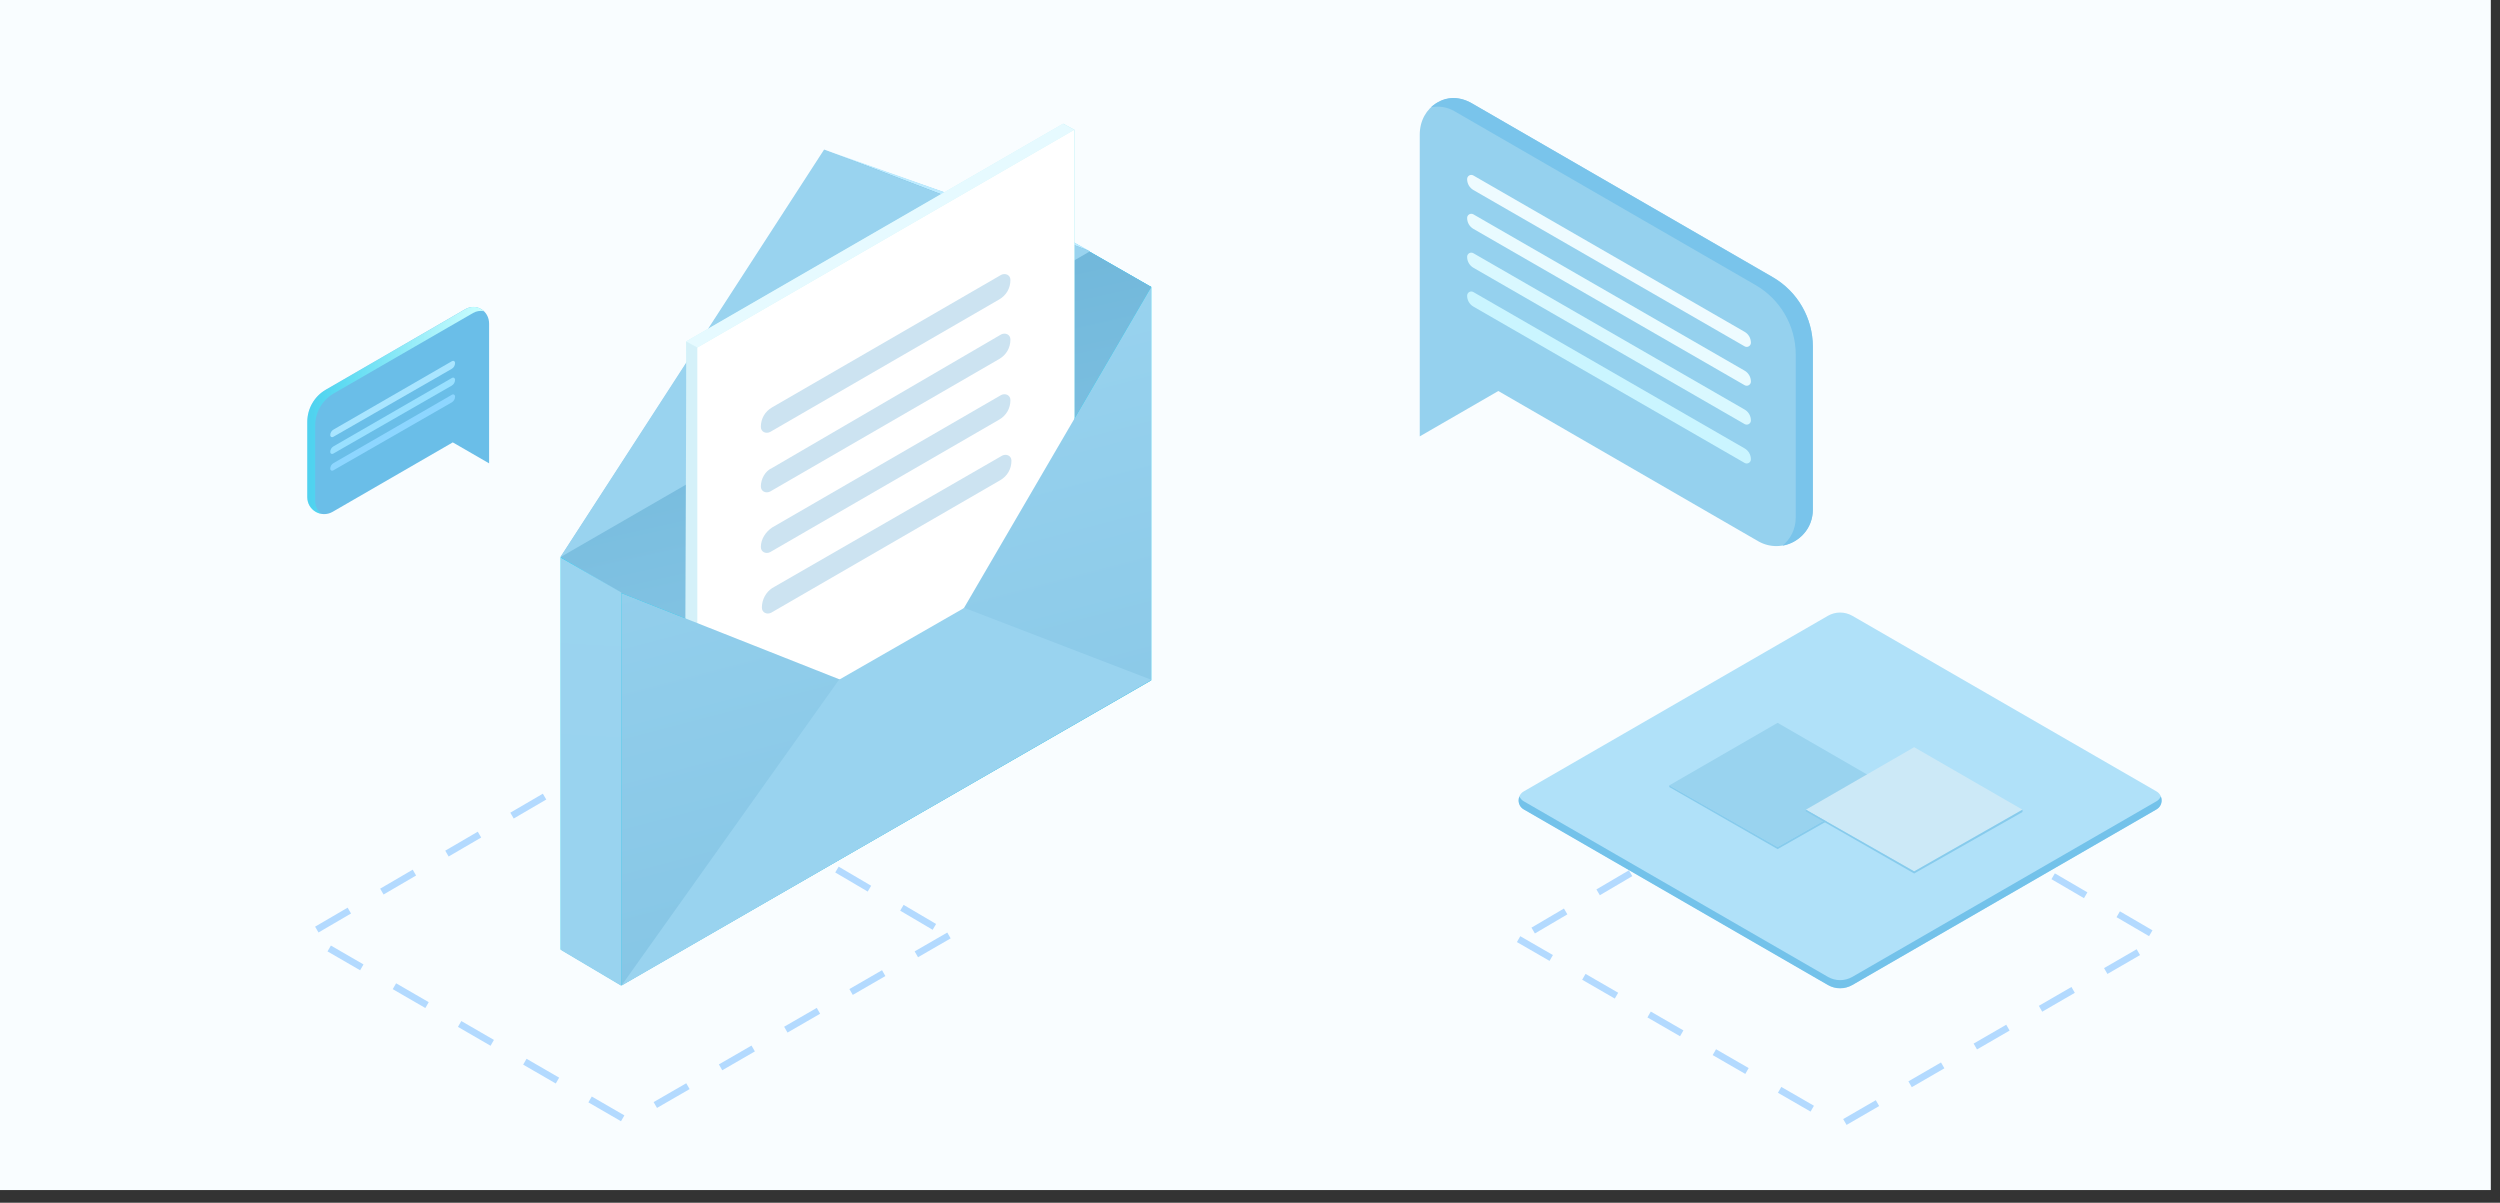 <?xml version="1.0" encoding="UTF-8"?>
<svg width="185px" height="89px" viewBox="0 0 185 89" version="1.1" xmlns="http://www.w3.org/2000/svg" xmlns:xlink="http://www.w3.org/1999/xlink">
    <rect x="0" y="0" width="185" height="89" fill="#333333" stroke="none"/>
    <title>Без поручителей</title>
    <defs>
        <linearGradient x1="99.99%" y1="49.999%" x2="-0.003%" y2="49.999%" id="linearGradient-1">
            <stop stop-color="#C7FFFF" offset="0%"></stop>
            <stop stop-color="#C3FFFF" stop-opacity="0.897" offset="14.77%"></stop>
            <stop stop-color="#B7FFFF" stop-opacity="0.793" offset="29.54%"></stop>
            <stop stop-color="#A3FFFF" stop-opacity="0.69" offset="44.33%"></stop>
            <stop stop-color="#87FFFF" stop-opacity="0.586" offset="59.13%"></stop>
            <stop stop-color="#62FFFF" stop-opacity="0.482" offset="73.94%"></stop>
            <stop stop-color="#37FFFF" stop-opacity="0.38" offset="88.55%"></stop>
            <stop stop-color="#0FFFFF" stop-opacity="0.3" offset="100%"></stop>
        </linearGradient>
        <linearGradient x1="11.353%" y1="211.803%" x2="58.843%" y2="12.013%" id="linearGradient-2">
            <stop stop-color="#99D3EF" offset="30.31%"></stop>
            <stop stop-color="#6CB4D8" offset="100%"></stop>
        </linearGradient>
        <linearGradient x1="49.984%" y1="-259.924%" x2="49.984%" y2="187.737%" id="linearGradient-3">
            <stop stop-color="#E6F5FF" offset="0%"></stop>
            <stop stop-color="#E0F2FE" offset="9.955%"></stop>
            <stop stop-color="#D0EBFA" offset="22.96%"></stop>
            <stop stop-color="#B5DFF5" offset="37.6%"></stop>
            <stop stop-color="#99D3EF" offset="49.78%"></stop>
        </linearGradient>
        <linearGradient x1="75.02%" y1="-75.704%" x2="20.021%" y2="200.754%" id="linearGradient-4">
            <stop stop-color="#99D3EF" offset="30.31%"></stop>
            <stop stop-color="#6CB4D8" offset="100%"></stop>
        </linearGradient>
        <linearGradient x1="49.045%" y1="-77.682%" x2="49.781%" y2="23.101%" id="linearGradient-5">
            <stop stop-color="#E6F5FF" offset="0%"></stop>
            <stop stop-color="#E0F2FE" offset="9.955%"></stop>
            <stop stop-color="#D0EBFA" offset="22.96%"></stop>
            <stop stop-color="#B5DFF5" offset="37.6%"></stop>
            <stop stop-color="#99D3EF" offset="49.78%"></stop>
        </linearGradient>
        <linearGradient x1="48.637%" y1="-116.236%" x2="50.105%" y2="62.805%" id="linearGradient-6">
            <stop stop-color="#E6F5FF" offset="0%"></stop>
            <stop stop-color="#D4EDFB" offset="5.19%"></stop>
            <stop stop-color="#BEE4F7" offset="13.51%"></stop>
            <stop stop-color="#ADDCF3" offset="23.35%"></stop>
            <stop stop-color="#A2D7F1" offset="35.53%"></stop>
            <stop stop-color="#9BD4EF" offset="52.6%"></stop>
            <stop stop-color="#99D3EF" offset="100%"></stop>
        </linearGradient>
    </defs>
    <g id="Page-1" stroke="none" stroke-width="1" fill="none" fill-rule="evenodd">
        <g id="Меню-второго-уровня-1" transform="translate(-843, -184)">
            <g id="Без-поручителей" transform="translate(843, 184)">
                <g id="Group-3">
                    <rect id="Rectangle" fill="#F9FDFF" x="0" y="0" width="184.32" height="88.064"></rect>
                    <g id="Group-33" transform="translate(21.64, 7.12)">
                        <g id="Group" transform="translate(25.02, 62.072) scale(-1, 1) translate(-25.02, -62.072) translate(0.52, 48.072)" stroke="#B3DAFF" stroke-dasharray="2.788" stroke-width="0.5">
                            <path d="M0.937,14.032 L24.728,27.768 L48.464,14.032 L24.606,0.104 L0.937,14.032 Z" id="Path-Copy"></path>
                        </g>
                        <g id="Group-2" transform="translate(90.736, 38.208)">
                            <path d="M1.86264493e-12,24.168 L23.791,37.904 L47.527,24.168 L23.669,10.24 L1.86264493e-12,24.168 Z" id="Path" stroke="#B3DAFF" stroke-width="0.5" stroke-dasharray="2.788"></path>
                            <path d="M22.891,27.547 L0.379,14.55 C-0.125,14.258 -0.125,13.53 0.379,13.237 L22.891,0.24 C23.449,-0.08 24.134,-0.08 24.695,0.24 L47.206,13.237 C47.711,13.53 47.711,14.258 47.206,14.55 L24.695,27.547 C24.137,27.871 23.449,27.871 22.891,27.547 Z" id="Path" fill="#B0E1F9" fill-rule="nonzero"></path>
                            <path d="M47.206,13.965 L24.695,26.962 C24.137,27.282 23.449,27.282 22.891,26.962 L0.379,13.965 C0.229,13.879 0.125,13.753 0.064,13.611 C-0.081,13.945 0.025,14.366 0.379,14.57 L22.891,27.567 C23.449,27.887 24.134,27.887 24.695,27.567 L47.206,14.57 C47.561,14.364 47.666,13.943 47.522,13.611 C47.46,13.753 47.357,13.879 47.206,13.965 Z" id="Path" fill="#73C2EA" fill-rule="nonzero"></path>
                            <polygon id="Path" fill="#99D3EF" fill-rule="nonzero" points="11.154 12.789 19.166 8.161 27.181 12.789 19.166 17.352"></polygon>
                            <polygon id="Path" fill="#87CBEC" fill-rule="nonzero" points="11.154 12.789 19.166 17.352 27.181 12.789 27.181 12.961 19.166 17.508 11.154 12.914"></polygon>
                            <polygon id="Path" fill="#CCE9F7" fill-rule="nonzero" points="21.257 14.589 29.272 9.964 37.287 14.589 29.272 19.153"></polygon>
                            <polygon id="Path" fill="#87CBEC" fill-rule="nonzero" points="21.257 14.589 29.272 19.153 37.287 14.589 37.287 14.762 29.272 19.312 21.257 14.718"></polygon>
                        </g>
                        <g id="Group" transform="translate(1.056, 15.408)" fill-rule="nonzero">
                            <g id="Path">
                                <path d="M1.417,6.307 L11.722,0.358 C12.557,-0.124 13.498,0.467 13.498,1.429 L13.498,8.654 L13.498,11.761 L10.809,10.208 L1.915,15.349 C1.08,15.827 0.043,15.225 0.043,14.264 L0.043,8.687 C0.045,7.705 0.567,6.799 1.417,6.307 Z" fill="#6ABEE8"></path>
                                <path d="M0.045,8.696 C0.045,7.715 0.569,6.807 1.419,6.317 L11.709,0.368 C12.193,0.087 12.694,0.116 13.116,0.499 C12.845,0.453 12.58,0.48 12.309,0.635 L2.004,6.584 C1.154,7.076 0.629,7.982 0.629,8.964 L0.629,14.541 C0.629,14.944 0.811,15.283 1.086,15.507 C0.521,15.409 0.045,14.925 0.045,14.274 L0.045,8.696 Z" fill="url(#linearGradient-1)"></path>
                            </g>
                            <path d="M1.984,9.26 L10.764,4.191 C10.859,4.137 10.977,4.205 10.977,4.313 L10.977,4.344 C10.977,4.519 10.884,4.681 10.731,4.768 L1.953,9.806 C1.859,9.86 1.742,9.792 1.742,9.684 L1.742,9.684 C1.739,9.508 1.833,9.347 1.984,9.26 Z" id="Path" fill="#A9E5FF"></path>
                            <path d="M1.984,10.501 L10.764,5.432 C10.859,5.378 10.977,5.446 10.977,5.554 L10.977,5.585 C10.977,5.76 10.884,5.922 10.731,6.009 L1.953,11.047 C1.859,11.101 1.742,11.033 1.742,10.925 L1.742,10.925 C1.739,10.749 1.833,10.588 1.984,10.501 Z" id="Path" fill="#99E0FF"></path>
                            <path d="M1.984,11.742 L10.764,6.673 C10.859,6.619 10.977,6.687 10.977,6.795 L10.977,6.826 C10.977,7.001 10.884,7.163 10.731,7.25 L1.953,12.288 C1.859,12.342 1.742,12.274 1.742,12.166 L1.742,12.166 C1.739,11.99 1.833,11.829 1.984,11.742 Z" id="Path" fill="#8DD6FF"></path>
                        </g>
                        <g id="Group" transform="translate(83.288, 0)" fill-rule="nonzero">
                            <g id="Path">
                                <path d="M26.252,13.38 L3.973,0.517 C2.17,-0.523 0.134,0.751 0.134,2.832 L0.134,18.454 L0.134,25.172 L5.947,21.815 L25.176,32.929 C26.978,33.961 29.222,32.66 29.222,30.585 L29.222,18.525 C29.222,16.402 28.089,14.441 26.252,13.38 Z" fill="#95D1EE"></path>
                                <path d="M29.222,18.543 C29.222,16.421 28.089,14.46 26.252,13.399 L4.006,0.534 C2.958,-0.07 1.874,-0.01 0.962,0.819 C1.549,0.716 2.122,0.776 2.707,1.113 L24.986,13.976 C26.823,15.037 27.956,16.998 27.956,19.12 L27.956,31.179 C27.956,32.05 27.561,32.782 26.97,33.266 C28.194,33.053 29.222,32.006 29.222,30.6 L29.222,18.543 Z" fill="#79C4EB"></path>
                            </g>
                            <path d="M4.102,5.866 L24.175,17.436 C24.463,17.602 24.639,17.908 24.639,18.241 L24.639,18.241 C24.639,18.479 24.382,18.628 24.175,18.51 L4.104,6.942 C3.816,6.776 3.64,6.47 3.64,6.137 L3.64,6.135 C3.638,5.895 3.895,5.746 4.102,5.866 Z" id="Path" fill="#EEFBFF"></path>
                            <path d="M4.102,8.741 L24.175,20.31 C24.463,20.477 24.639,20.783 24.639,21.116 L24.639,21.116 C24.639,21.354 24.382,21.503 24.175,21.385 L4.104,9.817 C3.816,9.651 3.64,9.345 3.64,9.012 L3.64,9.01 C3.638,8.772 3.895,8.623 4.102,8.741 Z" id="Path" fill="#E9FBFF"></path>
                            <path d="M4.102,11.618 L24.175,23.187 C24.463,23.354 24.639,23.66 24.639,23.993 L24.639,23.993 C24.639,24.231 24.382,24.38 24.175,24.262 L4.104,12.694 C3.816,12.528 3.64,12.222 3.64,11.889 L3.64,11.887 C3.638,11.647 3.895,11.498 4.102,11.618 Z" id="Path" fill="#D9F8FF"></path>
                            <path d="M4.102,14.493 L24.175,26.062 C24.463,26.229 24.639,26.535 24.639,26.868 L24.639,26.868 C24.639,27.106 24.382,27.255 24.175,27.137 L4.104,15.569 C3.816,15.403 3.64,15.097 3.64,14.764 L3.64,14.762 C3.638,14.522 3.895,14.373 4.102,14.493 Z" id="Path" fill="#CAF5FF"></path>
                        </g>
                    </g>
                </g>
                <g id="Group" transform="translate(63, 41.5) scale(-1, 1) translate(-63, -41.5) translate(40, 9)" fill-rule="nonzero">
                    <g transform="translate(0.657, 0)" id="Path">
                        <polygon fill="#00CEEE" points="7.448 8.056 0.152 12.236 0.152 12.236 0.152 12.236 0.152 41.344 0.152 41.344 39.368 63.916 43.852 61.256 43.852 32.224"></polygon>
                        <polygon fill="#56CFFF" points="0.152 12.236 7.448 8.056 43.852 32.224 39.368 34.884"></polygon>
                        <polygon fill="url(#linearGradient-2)" points="24.32 2.128 7.448 8.056 0.152 12.236 0.152 12.236 18.24 43.244 39.368 34.884 43.852 32.224"></polygon>
                        <g transform="translate(4.598, 1.839)">
                            <polygon fill="#BDEBFF" points="0.076 7.752 2.812 6.232 19.76 0.228 19.76 0.228"></polygon>
                            <polygon fill="url(#linearGradient-3)" points="19.76 0.228 39.292 30.4 0.076 7.752"></polygon>
                        </g>
                        <g transform="translate(5.518, 0)">
                            <polygon fill="#C1F2F7" points="1.14 0.152 0.304 0.608 0.304 43.852 28.196 59.888 28.804 57.988 29.032 16.264"></polygon>
                            <polygon fill="#D5F1F9" points="28.196 16.72 29.032 16.264 29.184 57.988 28.196 59.888"></polygon>
                        </g>
                        <polygon fill="#E6FAFF" points="5.852 0.608 6.688 0.152 34.58 16.264 33.744 16.72"></polygon>
                        <polygon fill="#FFFFFF" points="33.744 16.72 33.744 59.888 5.852 43.852 5.852 0.608"></polygon>
                        <g transform="translate(10.116, 11.035)" fill="#CCE3F1">
                            <path d="M18.848,24.928 L18.848,24.928 C18.848,25.308 18.468,25.46 18.164,25.308 L1.216,15.504 C0.684,15.2 0.38,14.668 0.38,14.06 L0.38,14.06 C0.38,13.68 0.76,13.528 1.064,13.68 L18.088,23.484 C18.544,23.788 18.848,24.32 18.848,24.928 Z"></path>
                            <path d="M18.924,20.444 L18.924,20.444 C18.924,20.824 18.544,20.976 18.24,20.824 L1.292,11.02 C0.76,10.716 0.456,10.184 0.456,9.576 L0.456,9.576 C0.456,9.196 0.836,9.044 1.14,9.196 L18.088,19 C18.544,19.304 18.924,19.836 18.924,20.444 Z"></path>
                            <path d="M18.924,15.96 L18.924,15.96 C18.924,16.34 18.544,16.492 18.24,16.34 L1.292,6.536 C0.76,6.232 0.456,5.7 0.456,5.092 L0.456,5.092 C0.456,4.712 0.836,4.56 1.14,4.712 L18.088,14.592 C18.62,14.82 18.924,15.428 18.924,15.96 Z"></path>
                            <path d="M18.924,11.552 L18.924,11.552 C18.924,11.932 18.544,12.084 18.24,11.932 L1.292,2.128 C0.76,1.824 0.456,1.292 0.456,0.684 L0.456,0.684 C0.456,0.304 0.836,0.152 1.14,0.304 L18.088,10.108 C18.62,10.412 18.924,10.944 18.924,11.552 Z"></path>
                        </g>
                        <polygon fill="url(#linearGradient-4)" points="0.152 12.236 0.152 41.344 39.368 63.916 39.368 34.884 18.24 43.244"></polygon>
                        <g transform="translate(0, 31.726)">
                            <polygon fill="url(#linearGradient-5)" points="13.984 4.256 23.256 9.576 39.368 32.224 0.152 9.576"></polygon>
                            <polygon fill="url(#linearGradient-6)" points="39.368 3.116 43.852 0.532 43.852 29.564 39.368 32.224"></polygon>
                        </g>
                    </g>
                </g>
            </g>
        </g>
    </g>
</svg>